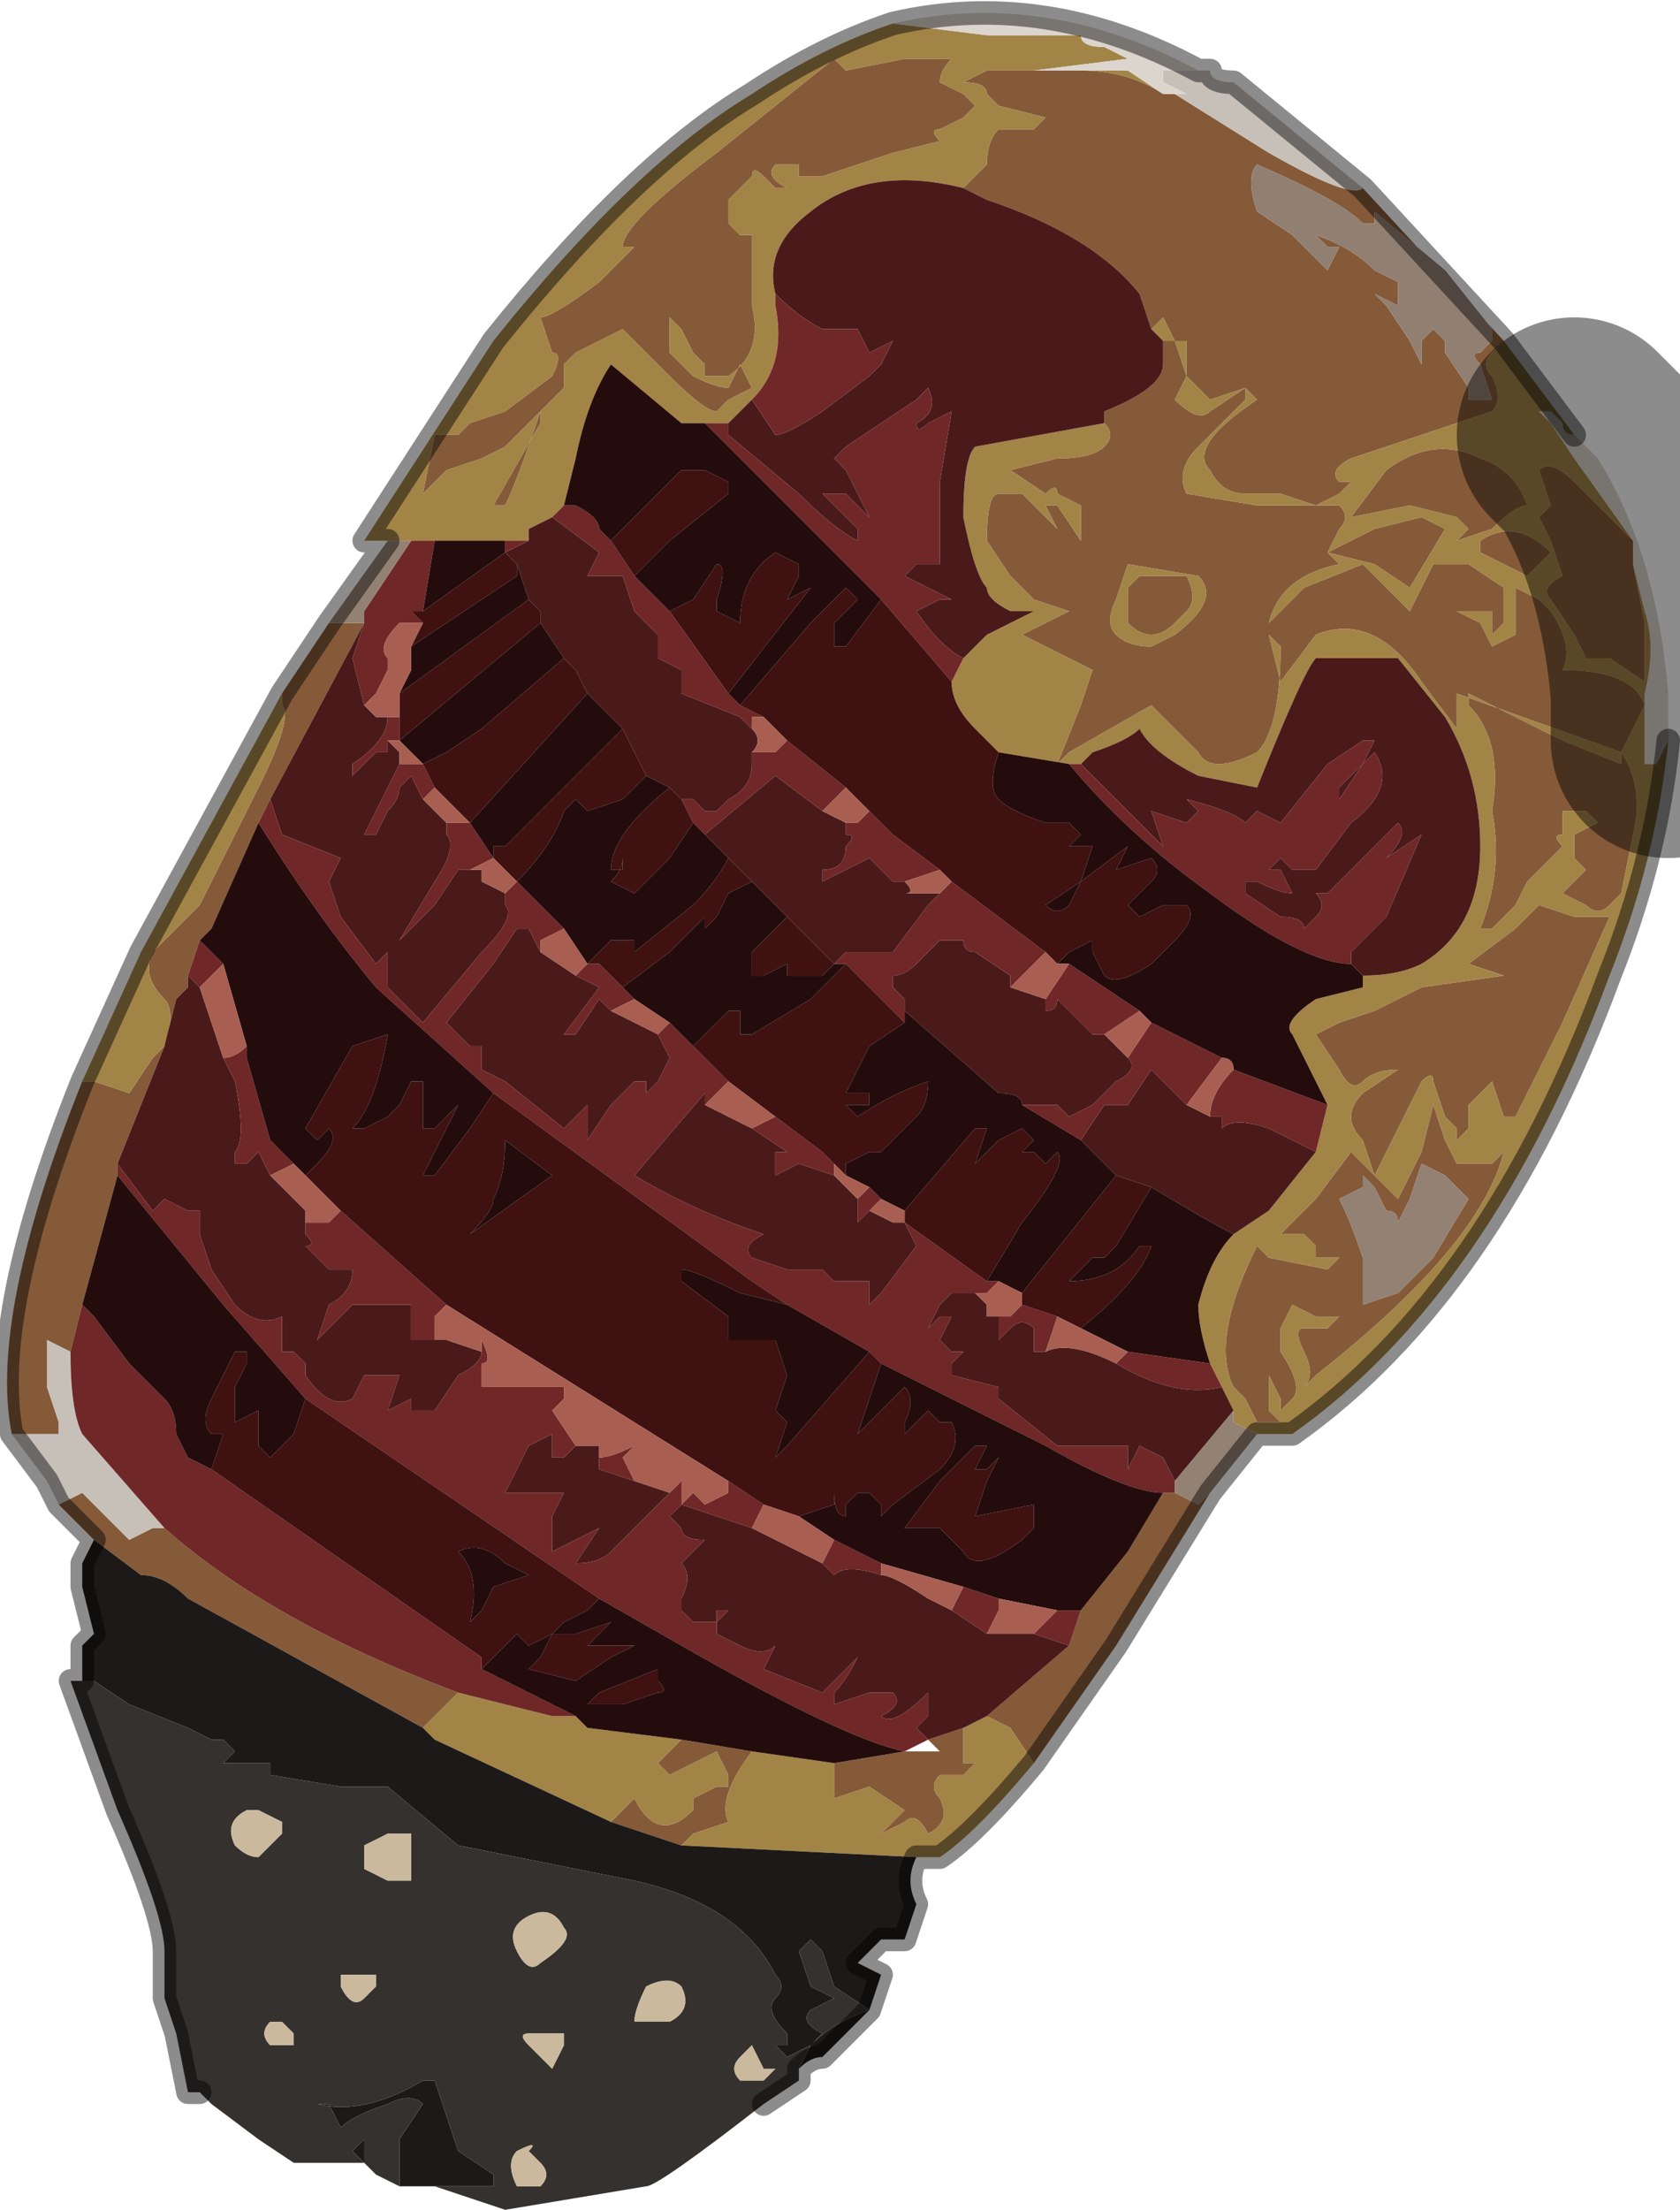 <?xml version="1.0" encoding="UTF-8" standalone="no"?>
<svg xmlns:xlink="http://www.w3.org/1999/xlink" height="9.4px" width="7.15px" xmlns="http://www.w3.org/2000/svg">
  <g transform="matrix(1.0, 0.0, 0.0, 1.0, 3.75, 4.5)">
    <path d="M2.1 -3.25 L2.15 -3.2 2.25 -3.05 2.3 -2.95 2.3 -3.05 2.35 -3.1 2.4 -3.05 2.4 -3.0 2.5 -2.85 2.5 -2.8 2.6 -2.8 2.55 -2.95 Q2.5 -3.0 2.55 -3.0 L2.6 -3.05 2.6 -3.1 2.4 -3.35 2.1 -3.6 2.1 -3.55 2.05 -3.55 Q1.95 -3.65 1.6 -3.8 1.55 -3.75 1.6 -3.6 L1.75 -3.5 Q1.85 -3.4 1.9 -3.35 L1.95 -3.45 1.9 -3.45 1.85 -3.5 Q2.0 -3.45 2.1 -3.35 L2.2 -3.3 2.2 -3.2 2.1 -3.25 M1.2 -4.1 L1.25 -4.1 1.65 -3.85 Q2.0 -3.65 2.05 -3.7 L2.05 -3.7 2.65 -3.05 2.6 -3.0 Q2.55 -2.95 2.6 -2.9 2.65 -2.8 2.6 -2.75 L2.3 -2.65 2.0 -2.55 Q1.9 -2.5 1.95 -2.45 L2.0 -2.45 1.95 -2.4 1.85 -2.35 1.7 -2.4 1.55 -2.4 Q1.45 -2.4 1.4 -2.5 1.3 -2.6 1.6 -2.8 L1.55 -2.85 1.4 -2.8 1.3 -2.9 1.3 -3.05 1.25 -3.05 1.2 -3.15 1.15 -3.1 1.1 -3.25 Q0.9 -3.5 0.45 -3.65 L0.35 -3.7 0.45 -3.8 Q0.45 -3.9 0.5 -3.95 L0.65 -3.95 0.7 -4.0 0.5 -4.05 0.45 -4.1 Q0.45 -4.15 0.35 -4.15 L0.35 -4.15 0.45 -4.2 0.45 -4.2 0.85 -4.2 Q1.05 -4.2 1.2 -4.1 L1.2 -4.1 M3.2 -2.1 L3.25 -1.85 3.25 -1.6 3.1 -1.7 3.0 -1.7 2.95 -1.8 2.85 -1.95 Q2.8 -2.0 2.9 -2.05 L2.85 -2.2 2.8 -2.3 2.85 -2.35 2.8 -2.5 2.8 -2.5 Q2.85 -2.55 2.95 -2.45 L3.15 -2.25 3.2 -2.2 3.2 -2.1 M2.55 -2.55 Q2.7 -2.5 2.75 -2.35 2.7 -2.35 2.6 -2.25 2.45 -2.2 2.45 -2.2 L2.5 -2.25 2.45 -2.3 2.25 -2.35 2.0 -2.3 2.0 -2.3 2.15 -2.5 Q2.35 -2.65 2.55 -2.55 M1.4 1.85 L1.0 2.5 0.65 3.0 0.55 2.85 0.45 2.8 0.8 2.5 0.85 2.35 1.05 2.1 1.2 1.85 1.25 1.85 1.35 1.9 1.4 1.85 M-3.35 2.05 L-3.4 2.0 -3.5 1.9 -3.4 1.85 -3.25 2.0 -3.2 2.05 -3.1 2.0 -3.05 2.0 Q-2.6 2.4 -1.8 2.7 L-1.95 2.85 -2.95 2.3 -2.95 2.3 Q-3.05 2.2 -3.15 2.2 L-3.35 2.05 M-3.7 1.6 Q-3.8 1.1 -3.4 0.1 L-3.35 0.1 -3.2 0.15 -3.1 0.0 -3.05 -0.05 Q-3.0 -0.2 -3.05 -0.25 -3.15 -0.35 -3.1 -0.45 L-2.9 -0.65 -2.7 -1.05 -2.65 -1.15 Q-2.5 -1.45 -2.55 -1.5 L-2.55 -1.55 -2.35 -1.85 -2.25 -1.85 -2.2 -1.85 -2.2 -1.85 -2.6 -1.1 -2.65 -1.0 -2.85 -0.55 -2.9 -0.5 -2.95 -0.35 -2.95 -0.3 -3.0 -0.25 -3.05 -0.05 -3.25 0.45 -3.25 0.5 -3.4 1.05 -3.45 1.25 -3.55 1.2 -3.55 1.4 -3.5 1.55 -3.5 1.6 -3.6 1.6 -3.7 1.6 M0.4 -4.05 L0.35 -4.0 0.25 -3.95 0.25 -3.95 Q0.2 -3.95 0.25 -3.9 L0.25 -3.9 0.05 -3.85 -0.25 -3.75 -0.35 -3.75 -0.35 -3.8 -0.45 -3.8 Q-0.5 -3.75 -0.4 -3.7 L-0.45 -3.7 -0.5 -3.75 Q-0.55 -3.8 -0.55 -3.75 L-0.65 -3.65 -0.65 -3.55 -0.6 -3.5 -0.55 -3.5 -0.55 -3.2 Q-0.5 -3.0 -0.65 -2.9 L-0.75 -2.9 -0.75 -2.95 -0.8 -3.0 -0.85 -3.1 -0.9 -3.15 -0.9 -3.0 -0.8 -2.9 Q-0.7 -2.85 -0.65 -2.85 L-0.6 -2.95 -0.55 -2.85 -0.65 -2.8 -0.7 -2.75 Q-0.75 -2.75 -0.9 -2.9 L-1.1 -3.1 -1.3 -3.0 -1.35 -2.95 -1.35 -2.85 -1.45 -2.75 Q-1.55 -2.45 -1.6 -2.35 L-1.65 -2.35 -1.45 -2.7 -1.45 -2.75 Q-1.55 -2.65 -1.6 -2.6 L-1.7 -2.55 -1.85 -2.5 -1.95 -2.4 -1.95 -2.4 -1.9 -2.65 -1.9 -2.65 -1.85 -2.65 -1.8 -2.65 -1.75 -2.7 -1.6 -2.75 -1.4 -2.9 Q-1.35 -3.0 -1.4 -3.0 L-1.45 -3.15 Q-1.4 -3.15 -1.2 -3.3 L-1.1 -3.4 -1.05 -3.45 -1.0 -3.4 -1.05 -3.45 -1.05 -3.45 -1.1 -3.45 Q-1.1 -3.55 -0.7 -3.85 L-0.2 -4.25 -0.2 -4.25 -0.15 -4.2 0.1 -4.25 0.3 -4.25 Q0.25 -4.2 0.25 -4.15 L0.35 -4.1 0.4 -4.05 M0.95 -2.7 L0.95 -2.75 Q1.2 -2.85 1.2 -2.95 L1.2 -3.05 1.25 -3.05 1.25 -3.05 1.3 -2.9 1.25 -2.8 Q1.35 -2.7 1.4 -2.75 L1.55 -2.85 1.55 -2.8 1.35 -2.6 Q1.25 -2.5 1.3 -2.4 L1.6 -2.35 1.95 -2.35 Q2.0 -2.3 1.95 -2.25 L1.9 -2.15 1.95 -2.1 Q1.7 -2.05 1.65 -1.85 L1.8 -2.0 2.05 -2.1 2.25 -1.9 2.3 -2.0 2.35 -2.1 2.5 -2.1 2.65 -2.0 2.65 -1.85 2.6 -1.8 2.6 -1.9 2.45 -1.9 2.45 -1.9 2.55 -1.85 2.6 -1.75 2.6 -1.75 2.7 -1.8 2.7 -2.0 2.8 -1.95 2.85 -1.9 Q2.95 -1.75 2.9 -1.65 3.2 -1.65 3.25 -1.5 L3.15 -1.3 2.45 -1.55 2.45 -1.4 2.3 -1.6 Q2.1 -1.9 1.85 -1.8 L1.7 -1.6 1.7 -1.6 1.65 -1.8 1.7 -1.75 Q1.7 -1.4 1.6 -1.3 1.4 -1.2 1.35 -1.3 L1.15 -1.5 0.8 -1.3 0.75 -1.25 0.85 -1.5 0.9 -1.65 0.6 -1.8 0.6 -1.8 0.8 -1.9 Q0.8 -1.9 0.65 -1.95 L0.55 -2.05 0.45 -2.2 Q0.45 -2.4 0.5 -2.4 L0.6 -2.4 0.75 -2.25 0.7 -2.35 0.75 -2.35 0.85 -2.2 0.85 -2.25 0.85 -2.35 0.75 -2.4 Q0.75 -2.45 0.7 -2.4 L0.55 -2.5 0.55 -2.5 0.75 -2.55 Q0.9 -2.55 0.95 -2.6 1.0 -2.65 0.95 -2.7 L0.95 -2.7 M1.05 -1.85 Q1.05 -1.95 1.05 -2.0 L1.1 -2.05 1.3 -2.05 Q1.35 -1.95 1.3 -1.9 L1.25 -1.85 Q1.15 -1.75 1.05 -1.85 M1.05 -2.1 L1.0 -1.95 Q0.95 -1.85 1.0 -1.8 1.05 -1.75 1.15 -1.75 L1.25 -1.8 Q1.45 -1.95 1.35 -2.05 L1.05 -2.1 M1.95 -0.15 L2.1 -0.2 2.3 -0.3 2.65 -0.35 2.5 -0.4 2.7 -0.55 2.8 -0.65 2.95 -0.6 3.1 -0.6 2.9 -0.15 2.7 0.25 2.65 0.25 2.6 0.1 2.55 0.15 2.5 0.2 2.5 0.3 2.45 0.35 2.45 0.3 2.4 0.25 2.35 0.1 Q2.35 0.05 2.3 0.1 L2.2 0.3 2.1 0.5 2.05 0.35 Q1.95 0.25 2.05 0.15 L2.2 0.05 Q2.1 0.05 2.05 0.1 2.0 0.15 1.95 0.05 L1.85 -0.1 1.95 -0.15 M3.15 -1.3 Q3.25 -1.15 3.2 -0.95 L3.15 -0.7 3.1 -0.65 Q3.05 -0.6 3.0 -0.65 L2.9 -0.7 3.0 -0.8 3.0 -0.8 2.95 -0.85 2.95 -0.95 3.05 -1.0 3.0 -1.05 2.9 -1.05 2.9 -0.95 Q2.85 -0.95 2.9 -0.9 L2.85 -0.85 2.85 -0.85 2.75 -0.75 2.7 -0.65 2.6 -0.55 2.55 -0.55 Q2.65 -0.8 2.6 -1.05 2.65 -1.35 2.5 -1.5 L2.5 -1.55 2.9 -1.35 Q3.15 -1.25 3.15 -1.25 L3.15 -1.3 M2.55 -2.2 Q2.7 -2.3 2.85 -2.15 L2.75 -2.05 2.55 -2.15 2.55 -2.2 M2.4 -2.25 L2.25 -2.0 2.1 -2.1 1.9 -2.15 2.1 -2.25 2.3 -2.3 2.4 -2.25 M2.6 0.45 L2.65 0.4 Q2.55 0.8 1.85 1.35 L1.8 1.4 Q1.85 1.35 1.8 1.25 1.75 1.15 1.8 1.15 L1.85 1.15 1.9 1.15 1.95 1.1 1.85 1.1 1.75 1.05 1.7 1.15 1.7 1.25 Q1.8 1.4 1.75 1.45 L1.7 1.5 1.7 1.45 1.65 1.35 Q1.65 1.4 1.65 1.5 L1.7 1.55 1.6 1.55 1.55 1.45 1.5 1.4 Q1.4 1.2 1.6 0.8 L1.65 0.75 1.6 0.8 1.65 0.85 1.9 0.9 1.95 0.85 1.9 0.85 1.85 0.85 1.85 0.8 1.8 0.75 1.7 0.75 1.85 0.6 2.0 0.4 2.2 0.6 2.3 0.4 2.35 0.2 2.4 0.35 2.45 0.45 2.6 0.45 M2.05 0.5 L2.05 0.55 1.95 0.6 Q2.0 0.7 2.05 0.85 L2.05 1.05 2.2 1.0 2.35 0.85 2.5 0.6 2.4 0.5 2.3 0.45 2.25 0.6 2.2 0.7 Q2.2 0.65 2.15 0.65 L2.1 0.55 2.05 0.5 M0.2 2.9 L0.35 2.85 0.35 2.9 0.35 3.0 0.4 3.0 0.35 3.05 0.3 3.05 0.25 3.05 Q0.2 3.1 0.25 3.15 0.3 3.25 0.2 3.3 0.15 3.2 0.1 3.25 L0.0 3.3 0.1 3.2 -0.05 3.1 -0.2 3.15 Q-0.2 3.1 -0.2 3.0 L-0.2 3.0 0.1 2.95 0.25 2.95 0.2 2.9 M-0.85 2.9 L-0.55 2.95 Q-0.7 3.15 -0.65 3.25 L-0.8 3.3 -0.85 3.35 -0.85 3.35 -1.15 3.25 -1.05 3.15 Q-0.95 3.35 -0.8 3.2 L-0.8 3.2 Q-0.8 3.15 -0.8 3.15 L-0.7 3.1 -0.65 3.1 -0.65 3.05 -0.7 2.95 -0.8 3.0 -0.9 3.05 -0.95 3.0 -0.85 2.9" fill="#855a39" fill-rule="evenodd" stroke="none"/>
    <path d="M2.1 -3.25 L2.2 -3.2 2.2 -3.3 2.1 -3.35 Q2.0 -3.45 1.85 -3.5 L1.9 -3.45 1.95 -3.45 1.9 -3.35 Q1.85 -3.4 1.75 -3.5 L1.6 -3.6 Q1.55 -3.75 1.6 -3.8 1.95 -3.65 2.05 -3.55 L2.1 -3.55 2.1 -3.6 2.4 -3.35 2.6 -3.1 2.6 -3.05 2.55 -3.0 Q2.5 -3.0 2.55 -2.95 L2.6 -2.8 2.5 -2.8 2.5 -2.85 2.4 -3.0 2.4 -3.05 2.35 -3.1 2.3 -3.05 2.3 -2.95 2.25 -3.05 2.15 -3.2 2.1 -3.25" fill="#918072" fill-rule="evenodd" stroke="none"/>
    <path d="M2.05 -3.7 L2.05 -3.7 Q2.0 -3.65 1.65 -3.85 L1.25 -4.1 1.2 -4.1 1.35 -4.1 1.3 -4.1 1.2 -4.15 Q1.2 -4.2 1.2 -4.2 L1.35 -4.2 1.4 -4.2 Q1.4 -4.15 1.5 -4.15 L2.05 -3.7 M-3.5 1.9 L-3.5 1.9 -3.55 1.8 -3.7 1.6 -3.6 1.6 -3.5 1.6 -3.5 1.55 -3.55 1.4 -3.55 1.2 -3.45 1.25 Q-3.45 1.5 -3.4 1.6 L-3.05 2.0 -3.1 2.0 -3.2 2.05 -3.25 2.0 -3.4 1.85 -3.5 1.9" fill="#c6c0b9" fill-rule="evenodd" stroke="none"/>
    <path d="M1.2 -4.1 Q1.05 -4.2 0.85 -4.2 L0.45 -4.2 0.45 -4.2 0.35 -4.15 0.35 -4.15 Q0.45 -4.15 0.45 -4.1 L0.5 -4.05 0.7 -4.0 0.65 -3.95 0.5 -3.95 Q0.45 -3.9 0.45 -3.8 L0.35 -3.7 Q-0.05 -3.8 -0.3 -3.6 -0.5 -3.45 -0.45 -3.25 L-0.45 -3.2 Q-0.4 -2.95 -0.55 -2.8 L-0.6 -2.75 -0.65 -2.7 -0.75 -2.7 -0.85 -2.7 -1.15 -2.95 Q-1.25 -2.8 -1.3 -2.55 L-1.35 -2.35 -1.4 -2.3 -1.5 -2.25 -1.5 -2.2 -1.6 -2.2 -1.9 -2.2 -1.9 -2.2 -2.0 -2.2 -2.1 -2.2 -2.2 -2.2 -1.65 -3.05 Q-1.05 -3.8 -0.55 -4.1 -0.25 -4.3 0.05 -4.4 L0.45 -4.35 0.85 -4.35 0.85 -4.35 Q0.85 -4.3 0.95 -4.3 L1.05 -4.25 1.05 -4.25 0.65 -4.2 1.05 -4.2 1.2 -4.1 M1.15 -3.1 L1.2 -3.15 1.25 -3.05 1.3 -3.05 1.3 -2.9 1.4 -2.8 1.55 -2.85 1.6 -2.8 Q1.3 -2.6 1.4 -2.5 1.45 -2.4 1.55 -2.4 L1.7 -2.4 1.85 -2.35 1.95 -2.4 2.0 -2.45 1.95 -2.45 Q1.9 -2.5 2.0 -2.55 L2.3 -2.65 2.6 -2.75 Q2.65 -2.8 2.6 -2.9 2.55 -2.95 2.6 -3.0 L2.65 -3.05 2.95 -2.65 Q2.9 -2.65 2.9 -2.7 L2.85 -2.75 2.8 -2.75 2.85 -2.7 2.95 -2.55 3.2 -2.2 3.15 -2.25 2.95 -2.45 Q2.85 -2.55 2.8 -2.5 L2.8 -2.5 2.85 -2.35 2.8 -2.3 2.85 -2.2 2.9 -2.05 Q2.8 -2.0 2.85 -1.95 L2.95 -1.8 3.0 -1.7 3.1 -1.7 3.25 -1.6 3.25 -1.85 3.2 -2.1 3.25 -1.9 Q3.3 -1.75 3.25 -1.55 L3.25 -1.25 3.3 -1.25 3.35 -1.35 Q3.3 -0.85 3.1 -0.35 2.6 1.0 1.75 1.6 L1.6 1.6 1.5 1.55 1.5 1.5 1.45 1.4 1.4 1.3 Q1.35 1.15 1.35 1.05 1.4 0.85 1.5 0.75 L1.65 0.65 1.85 0.4 1.9 0.2 1.85 0.1 1.75 -0.1 Q1.7 -0.15 1.85 -0.25 L2.05 -0.3 2.05 -0.35 Q2.2 -0.35 2.3 -0.4 2.55 -0.55 2.55 -0.9 2.55 -1.2 2.4 -1.45 L2.2 -1.7 1.85 -1.7 Q1.8 -1.65 1.6 -1.15 L1.35 -1.2 Q1.15 -1.3 1.1 -1.4 1.05 -1.35 0.9 -1.3 L0.85 -1.25 0.8 -1.25 0.5 -1.3 0.4 -1.4 Q0.3 -1.5 0.3 -1.6 L0.35 -1.7 0.45 -1.8 0.65 -1.9 0.55 -1.9 Q0.45 -1.95 0.45 -2.0 0.4 -2.05 0.35 -2.3 0.35 -2.55 0.4 -2.6 L0.95 -2.7 0.95 -2.7 Q1.0 -2.65 0.95 -2.6 0.9 -2.55 0.75 -2.55 L0.55 -2.5 0.55 -2.5 0.7 -2.4 Q0.75 -2.45 0.75 -2.4 L0.85 -2.35 0.85 -2.25 0.85 -2.2 0.75 -2.35 0.7 -2.35 0.75 -2.25 0.6 -2.4 0.5 -2.4 Q0.45 -2.4 0.45 -2.2 L0.55 -2.05 0.65 -1.95 Q0.8 -1.9 0.8 -1.9 L0.6 -1.8 0.6 -1.8 0.9 -1.65 0.85 -1.5 0.75 -1.25 0.8 -1.3 1.15 -1.5 1.35 -1.3 Q1.4 -1.2 1.6 -1.3 1.7 -1.4 1.7 -1.75 L1.65 -1.8 1.7 -1.6 1.7 -1.6 1.85 -1.8 Q2.1 -1.9 2.3 -1.6 L2.45 -1.4 2.45 -1.55 3.15 -1.3 3.25 -1.5 Q3.2 -1.65 2.9 -1.65 2.95 -1.75 2.85 -1.9 L2.8 -1.95 2.7 -2.0 2.7 -1.8 2.6 -1.75 2.6 -1.75 2.55 -1.85 2.45 -1.9 2.45 -1.9 2.6 -1.9 2.6 -1.8 2.65 -1.85 2.65 -2.0 2.5 -2.1 2.35 -2.1 2.3 -2.0 2.25 -1.9 2.05 -2.1 1.8 -2.0 1.65 -1.85 Q1.7 -2.05 1.95 -2.1 L1.9 -2.15 1.95 -2.25 Q2.0 -2.3 1.95 -2.35 L1.6 -2.35 1.3 -2.4 Q1.25 -2.5 1.35 -2.6 L1.55 -2.8 1.55 -2.85 1.4 -2.75 Q1.35 -2.7 1.25 -2.8 L1.3 -2.9 1.25 -3.05 1.25 -3.05 1.2 -3.05 1.15 -3.1 M2.55 -2.55 Q2.35 -2.65 2.15 -2.5 L2.0 -2.3 2.0 -2.3 2.25 -2.35 2.45 -2.3 2.5 -2.25 2.45 -2.2 Q2.45 -2.2 2.6 -2.25 2.7 -2.35 2.75 -2.35 2.7 -2.5 2.55 -2.55 M0.65 3.0 Q0.4 3.3 0.25 3.4 L0.15 3.4 -0.85 3.35 -0.85 3.35 -0.8 3.3 -0.65 3.25 Q-0.7 3.15 -0.55 2.95 L-0.2 3.0 -0.2 3.0 Q-0.2 3.1 -0.2 3.15 L-0.05 3.1 0.1 3.2 0.0 3.3 0.1 3.25 Q0.15 3.2 0.2 3.3 0.3 3.25 0.25 3.15 0.2 3.1 0.25 3.05 L0.3 3.05 0.35 3.05 0.4 3.0 0.35 3.0 0.35 2.9 0.35 2.85 0.45 2.8 0.55 2.85 0.65 3.0 M-3.4 0.1 L-3.15 -0.45 -2.55 -1.55 -2.55 -1.5 Q-2.5 -1.45 -2.65 -1.15 L-2.7 -1.05 -2.9 -0.65 -3.1 -0.45 Q-3.15 -0.35 -3.05 -0.25 -3.0 -0.2 -3.05 -0.05 L-3.05 -0.05 -3.1 0.0 -3.2 0.15 -3.35 0.1 -3.4 0.1 M0.4 -4.05 L0.35 -4.1 0.25 -4.15 Q0.25 -4.2 0.3 -4.25 L0.1 -4.25 -0.15 -4.2 -0.2 -4.25 -0.2 -4.25 -0.7 -3.85 Q-1.1 -3.55 -1.1 -3.45 L-1.05 -3.45 -1.05 -3.45 -1.0 -3.4 -1.05 -3.45 -1.1 -3.4 -1.2 -3.3 Q-1.4 -3.15 -1.45 -3.15 L-1.4 -3.0 Q-1.35 -3.0 -1.4 -2.9 L-1.6 -2.75 -1.75 -2.7 -1.8 -2.65 -1.85 -2.65 -1.9 -2.65 -1.9 -2.65 -1.95 -2.4 -1.95 -2.4 -1.85 -2.5 -1.7 -2.55 -1.6 -2.6 Q-1.55 -2.65 -1.45 -2.75 L-1.45 -2.7 -1.65 -2.35 -1.6 -2.35 Q-1.55 -2.45 -1.45 -2.75 L-1.35 -2.85 -1.35 -2.95 -1.3 -3.0 -1.1 -3.1 -0.9 -2.9 Q-0.75 -2.75 -0.7 -2.75 L-0.65 -2.8 -0.55 -2.85 -0.6 -2.95 -0.65 -2.85 Q-0.7 -2.85 -0.8 -2.9 L-0.9 -3.0 -0.9 -3.15 -0.85 -3.1 -0.8 -3.0 -0.75 -2.95 -0.75 -2.9 -0.65 -2.9 Q-0.5 -3.0 -0.55 -3.2 L-0.55 -3.5 -0.6 -3.5 -0.65 -3.55 -0.65 -3.65 -0.55 -3.75 Q-0.55 -3.8 -0.5 -3.75 L-0.45 -3.7 -0.4 -3.7 Q-0.5 -3.75 -0.45 -3.8 L-0.35 -3.8 -0.35 -3.75 -0.25 -3.75 0.05 -3.85 0.25 -3.9 0.25 -3.9 Q0.2 -3.95 0.25 -3.95 L0.25 -3.95 0.35 -4.0 0.4 -4.05 M1.05 -1.85 Q1.15 -1.75 1.25 -1.85 L1.3 -1.9 Q1.35 -1.95 1.3 -2.05 L1.1 -2.05 1.05 -2.0 Q1.05 -1.95 1.05 -1.85 M1.05 -2.1 L1.35 -2.05 Q1.45 -1.95 1.25 -1.8 L1.15 -1.75 Q1.05 -1.75 1.0 -1.8 0.95 -1.85 1.0 -1.95 L1.05 -2.1 M1.95 -0.15 L1.85 -0.1 1.95 0.05 Q2.0 0.15 2.05 0.1 2.1 0.05 2.2 0.05 L2.05 0.15 Q1.95 0.25 2.05 0.35 L2.1 0.5 2.2 0.3 2.3 0.1 Q2.35 0.05 2.35 0.1 L2.4 0.25 2.45 0.3 2.45 0.35 2.5 0.3 2.5 0.2 2.55 0.15 2.6 0.1 2.65 0.25 2.7 0.25 2.9 -0.15 3.1 -0.6 2.95 -0.6 2.8 -0.65 2.7 -0.55 2.5 -0.4 2.65 -0.35 2.3 -0.3 2.1 -0.2 1.95 -0.15 M2.4 -2.25 L2.3 -2.3 2.1 -2.25 1.9 -2.15 2.1 -2.1 2.25 -2.0 2.4 -2.25 M2.55 -2.2 L2.55 -2.15 2.75 -2.05 2.85 -2.15 Q2.7 -2.3 2.55 -2.2 M3.15 -1.3 L3.15 -1.25 Q3.15 -1.25 2.9 -1.35 L2.5 -1.55 2.5 -1.5 Q2.65 -1.35 2.6 -1.05 2.65 -0.8 2.55 -0.55 L2.6 -0.55 2.7 -0.65 2.75 -0.75 2.85 -0.85 2.85 -0.85 2.9 -0.9 Q2.85 -0.95 2.9 -0.95 L2.9 -1.05 3.0 -1.05 3.05 -1.0 2.95 -0.95 2.95 -0.85 3.0 -0.8 3.0 -0.8 2.9 -0.7 3.0 -0.65 Q3.05 -0.6 3.1 -0.65 L3.15 -0.7 3.2 -0.95 Q3.25 -1.15 3.15 -1.3 M2.6 0.45 L2.45 0.45 2.4 0.35 2.35 0.2 2.3 0.4 2.2 0.6 2.0 0.4 1.85 0.6 1.7 0.75 1.8 0.75 1.85 0.8 1.85 0.85 1.9 0.85 1.95 0.85 1.9 0.9 1.65 0.85 1.6 0.8 1.65 0.75 1.6 0.8 Q1.4 1.2 1.5 1.4 L1.55 1.45 1.6 1.55 1.7 1.55 1.65 1.5 Q1.65 1.4 1.65 1.35 L1.7 1.45 1.7 1.5 1.75 1.45 Q1.8 1.4 1.7 1.25 L1.7 1.15 1.75 1.05 1.85 1.1 1.95 1.1 1.9 1.15 1.85 1.15 1.8 1.15 Q1.75 1.15 1.8 1.25 1.85 1.35 1.8 1.4 L1.85 1.35 Q2.55 0.8 2.65 0.4 L2.6 0.45 M-1.95 2.85 L-1.8 2.7 -1.4 2.8 -1.3 2.8 -1.25 2.85 -0.85 2.9 -0.95 3.0 -0.9 3.05 -0.8 3.0 -0.7 2.95 -0.65 3.05 -0.65 3.1 -0.7 3.1 -0.8 3.15 Q-0.8 3.15 -0.8 3.2 L-0.8 3.2 Q-0.95 3.35 -1.05 3.15 L-1.15 3.25 -1.9 2.9 -1.95 2.85" fill="#a38447" fill-rule="evenodd" stroke="none"/>
    <path d="M1.2 -4.1 L1.2 -4.1 1.05 -4.2 0.65 -4.2 1.05 -4.25 1.05 -4.25 0.95 -4.3 Q0.85 -4.3 0.85 -4.35 L0.85 -4.35 0.45 -4.35 0.05 -4.4 Q0.7 -4.55 1.35 -4.2 L1.2 -4.2 Q1.2 -4.2 1.2 -4.15 L1.3 -4.1 1.35 -4.1 1.2 -4.1 M3.2 -2.2 L2.95 -2.55 2.85 -2.7 2.8 -2.75 2.85 -2.75 2.9 -2.7 Q2.9 -2.65 2.95 -2.65 L3.05 -2.55 Q3.3 -2.15 3.35 -1.55 L3.35 -1.35 3.3 -1.25 3.25 -1.25 3.25 -1.55 Q3.3 -1.75 3.25 -1.9 L3.2 -2.1 3.2 -2.2" fill="#dbd5cd" fill-rule="evenodd" stroke="none"/>
    <path d="M0.35 -3.7 L0.45 -3.65 Q0.9 -3.5 1.1 -3.25 L1.15 -3.1 1.2 -3.05 1.2 -2.95 Q1.2 -2.85 0.95 -2.75 L0.95 -2.7 0.4 -2.6 Q0.35 -2.55 0.35 -2.3 0.4 -2.05 0.45 -2.0 0.45 -1.95 0.55 -1.9 L0.65 -1.9 0.45 -1.8 0.35 -1.7 Q0.25 -1.75 0.15 -1.9 L0.15 -1.9 0.25 -1.95 0.3 -1.95 0.3 -1.95 0.1 -2.05 0.15 -2.1 0.15 -2.1 0.25 -2.1 0.25 -2.45 0.3 -2.75 0.2 -2.7 Q0.15 -2.65 0.15 -2.7 0.25 -2.75 0.2 -2.85 L0.15 -2.8 0.0 -2.7 -0.15 -2.6 -0.2 -2.55 -0.15 -2.5 -0.1 -2.4 -0.05 -2.3 -0.15 -2.4 -0.25 -2.4 -0.2 -2.35 -0.1 -2.25 -0.1 -2.2 Q-0.2 -2.25 -0.35 -2.4 L-0.65 -2.65 -0.65 -2.7 -0.6 -2.75 -0.55 -2.8 -0.45 -2.65 Q-0.4 -2.65 -0.25 -2.75 L-0.05 -2.9 0.0 -2.95 0.05 -3.05 -0.05 -3.0 -0.1 -3.1 -0.25 -3.1 Q-0.35 -3.15 -0.45 -3.25 -0.5 -3.45 -0.3 -3.6 -0.05 -3.8 0.35 -3.7 M2.0 -0.4 L2.0 -0.45 2.15 -0.6 2.3 -0.95 2.3 -0.95 2.15 -0.85 2.15 -0.85 Q2.25 -0.95 2.2 -1.0 L1.95 -0.75 1.9 -0.7 1.85 -0.7 Q1.9 -0.65 1.85 -0.6 L1.8 -0.55 Q1.8 -0.6 1.7 -0.6 L1.55 -0.7 1.55 -0.75 1.6 -0.75 Q1.7 -0.7 1.75 -0.7 L1.7 -0.8 1.65 -0.8 1.7 -0.85 1.75 -0.8 1.85 -0.8 2.0 -1.0 Q2.2 -1.15 2.1 -1.3 L2.05 -1.25 1.95 -1.1 1.95 -1.15 2.05 -1.25 2.1 -1.35 2.05 -1.35 1.9 -1.25 1.7 -1.0 1.6 -1.05 1.55 -1.0 Q1.5 -1.05 1.3 -1.1 L1.35 -1.05 1.3 -1.0 1.15 -1.05 1.2 -0.9 1.2 -0.9 0.9 -1.2 0.85 -1.25 0.9 -1.3 Q1.05 -1.35 1.1 -1.4 1.15 -1.3 1.35 -1.2 L1.6 -1.15 Q1.8 -1.65 1.85 -1.7 L2.2 -1.7 2.4 -1.45 Q2.55 -1.2 2.55 -0.9 2.55 -0.55 2.3 -0.4 2.2 -0.35 2.05 -0.35 L2.05 -0.3 2.05 -0.35 2.0 -0.4 M1.85 0.4 L1.65 0.65 1.5 0.75 Q1.4 0.7 1.15 0.55 L1.0 0.5 0.85 0.35 0.95 0.2 1.05 0.2 1.15 0.05 1.3 0.2 1.4 0.25 1.45 0.25 1.45 0.3 Q1.5 0.25 1.65 0.3 L1.85 0.4 M1.45 1.4 L1.5 1.5 1.25 1.8 1.2 1.7 1.1 1.65 1.05 1.75 1.05 1.65 1.0 1.65 0.75 1.65 0.5 1.45 Q0.5 1.45 0.5 1.4 L0.3 1.35 0.3 1.3 0.35 1.25 0.3 1.25 0.25 1.2 0.3 1.1 0.25 1.1 0.2 1.15 0.25 1.05 0.3 1.0 Q0.35 1.0 0.4 1.0 L0.45 1.05 0.45 1.1 0.5 1.1 0.5 1.2 0.55 1.15 Q0.6 1.1 0.65 1.15 L0.65 1.25 0.7 1.25 Q0.8 1.2 1.0 1.3 1.25 1.45 1.45 1.4 M0.25 -0.7 L0.2 -0.65 0.05 -0.45 -0.05 -0.45 -0.05 -0.45 -0.1 -0.45 -0.15 -0.45 -0.2 -0.4 -0.4 -0.6 -0.55 -0.75 -0.65 -0.85 -0.75 -0.95 -0.45 -1.2 -0.25 -1.05 -0.15 -1.0 -0.15 -0.95 Q-0.1 -0.95 -0.15 -0.9 -0.15 -0.8 -0.25 -0.8 L-0.25 -0.75 -0.05 -0.85 0.05 -0.75 0.1 -0.75 Q0.15 -0.7 0.1 -0.7 L0.1 -0.7 0.2 -0.7 0.25 -0.7 M0.1 -0.2 L0.1 -0.25 0.05 -0.3 Q0.05 -0.35 0.05 -0.35 0.1 -0.35 0.15 -0.4 L0.25 -0.5 0.3 -0.5 0.35 -0.5 Q0.35 -0.45 0.4 -0.45 L0.55 -0.35 0.55 -0.3 0.7 -0.25 0.7 -0.2 Q0.75 -0.2 0.75 -0.25 L0.9 -0.1 0.95 -0.1 0.95 -0.1 1.05 0.0 1.05 0.0 Q1.1 0.05 1.0 0.1 L0.95 0.15 0.9 0.2 0.8 0.25 0.75 0.2 0.65 0.2 0.6 0.2 Q0.6 0.15 0.5 0.15 L0.1 -0.2 M-0.05 0.65 L0.05 0.7 0.1 0.7 0.15 0.8 0.0 1.0 -0.05 1.05 Q-0.05 0.95 -0.05 0.95 L-0.2 0.95 -0.2 0.95 -0.25 0.9 -0.4 0.9 -0.55 0.85 Q-0.6 0.8 -0.5 0.75 -0.8 0.65 -1.05 0.5 L-0.75 0.15 -0.75 0.2 -0.55 0.3 -0.4 0.4 -0.45 0.4 -0.45 0.5 -0.35 0.45 -0.2 0.5 -0.2 0.5 -0.1 0.6 -0.1 0.65 -0.1 0.7 -0.05 0.65 M-0.95 -0.1 L-0.9 0.0 -0.95 0.1 -1.0 0.15 -1.0 0.1 -1.05 0.1 -1.15 0.2 -1.25 0.35 -1.25 0.25 -1.25 0.2 -1.3 0.25 -1.35 0.3 -1.35 0.3 -1.6 0.1 -1.7 0.05 -1.7 -0.05 -1.75 -0.05 -1.85 -0.15 -1.65 -0.4 -1.55 -0.55 -1.5 -0.55 -1.45 -0.45 -1.45 -0.45 -1.3 -0.35 -1.2 -0.3 -1.35 -0.1 -1.3 -0.1 -1.2 -0.25 -1.15 -0.2 -0.95 -0.1 M-1.6 -0.7 L-1.6 -0.65 Q-1.55 -0.6 -1.7 -0.45 L-1.95 -0.15 -2.1 -0.3 -2.1 -0.45 -2.1 -0.45 -2.15 -0.4 -2.3 -0.6 -2.35 -0.75 -2.3 -0.85 -2.3 -0.85 -2.55 -0.95 -2.6 -1.1 -2.2 -1.85 -2.25 -1.7 -2.2 -1.5 -2.15 -1.45 -2.15 -1.45 -2.1 -1.45 -2.1 -1.45 Q-2.1 -1.35 -2.25 -1.25 L-2.25 -1.2 -2.15 -1.3 -2.15 -1.3 -2.1 -1.3 -2.1 -1.35 -2.05 -1.3 -2.05 -1.25 -2.1 -1.15 -2.2 -0.95 -2.15 -0.95 -2.1 -1.05 Q-2.05 -1.1 -2.05 -1.15 L-2.0 -1.2 -1.95 -1.1 -1.85 -1.0 -1.85 -0.95 Q-1.8 -0.9 -1.9 -0.75 L-2.05 -0.5 -2.05 -0.5 -1.9 -0.65 -1.8 -0.8 -1.75 -0.8 -1.7 -0.8 -1.7 -0.75 -1.6 -0.7 M0.3 2.35 L0.45 2.45 0.65 2.45 0.8 2.5 0.45 2.8 0.35 2.85 0.2 2.9 0.15 2.85 0.2 2.8 0.2 2.7 Q0.05 2.85 0.0 2.8 0.1 2.75 0.05 2.7 L-0.05 2.7 -0.2 2.75 -0.2 2.7 Q-0.15 2.65 -0.1 2.55 L-0.25 2.7 -0.5 2.6 Q-0.45 2.5 -0.45 2.5 -0.5 2.55 -0.6 2.5 L-0.7 2.45 -0.7 2.35 -0.65 2.35 -0.7 2.4 -0.8 2.4 -0.85 2.35 -0.85 2.3 Q-0.8 2.2 -0.85 2.15 L-0.75 2.05 Q-0.85 2.05 -0.85 2.0 L-0.9 1.95 -0.85 1.9 -0.55 2.0 -0.25 2.15 -0.25 2.15 -0.2 2.2 Q-0.15 2.15 0.0 2.2 0.05 2.2 0.2 2.3 L0.3 2.35 M-3.05 -0.05 L-3.05 -0.05 -3.0 -0.25 -2.95 -0.3 -2.95 -0.35 -2.9 -0.3 -2.8 0.0 -2.75 0.1 Q-2.7 0.35 -2.75 0.4 L-2.75 0.45 -2.7 0.45 -2.65 0.4 -2.6 0.5 -2.45 0.65 -2.45 0.7 -2.45 0.75 Q-2.4 0.8 -2.45 0.8 L-2.35 0.9 -2.25 0.9 Q-2.25 1.0 -2.35 1.05 L-2.4 1.2 -2.4 1.2 -2.25 1.05 -2.1 1.05 -2.0 1.05 -2.0 1.2 -1.9 1.2 -1.85 1.2 -1.7 1.25 -1.7 1.25 Q-1.7 1.3 -1.8 1.35 L-1.9 1.5 -2.0 1.5 -2.0 1.45 -2.1 1.5 -2.05 1.35 -2.2 1.35 -2.25 1.45 Q-2.35 1.5 -2.45 1.35 L-2.45 1.3 -2.5 1.25 -2.55 1.25 -2.55 1.1 Q-2.65 1.15 -2.75 1.05 L-2.85 0.9 -2.9 0.75 -2.9 0.65 -2.95 0.65 -3.05 0.6 -3.1 0.65 -3.25 0.45 -3.05 -0.05 M-1.4 -2.3 L-1.2 -2.15 -1.2 -2.15 -1.25 -2.05 -1.15 -2.05 -1.1 -2.05 -1.05 -1.9 -1.0 -1.85 -0.95 -1.8 Q-0.95 -1.75 -0.95 -1.7 L-0.95 -1.7 -0.85 -1.65 -0.85 -1.55 -0.6 -1.45 -0.6 -1.45 -0.55 -1.4 Q-0.5 -1.35 -0.55 -1.3 L-0.55 -1.25 Q-0.55 -1.15 -0.65 -1.1 L-0.7 -1.05 -0.75 -1.05 -0.8 -1.1 -0.8 -1.1 -0.85 -1.1 -0.9 -1.15 -1.0 -1.2 -1.1 -1.4 -1.25 -1.55 -1.3 -1.65 -1.35 -1.7 -1.45 -1.85 -1.45 -1.9 -1.5 -1.95 -1.55 -2.1 -1.55 -2.1 -1.6 -2.15 -1.5 -2.2 -1.5 -2.25 -1.4 -2.3 M-0.9 1.85 L-1.15 2.1 Q-1.2 2.15 -1.3 2.15 L-1.3 2.15 -1.2 2.0 -1.3 2.05 -1.4 2.1 -1.4 1.95 -1.35 1.85 -1.5 1.85 -1.6 1.85 -1.55 1.75 -1.5 1.65 -1.4 1.6 -1.4 1.7 -1.35 1.7 -1.3 1.65 -1.25 1.65 -1.2 1.65 -1.2 1.7 -1.2 1.75 -1.05 1.8 -1.05 1.8 -0.9 1.85 -0.9 1.85" fill="#4a1a1a" fill-rule="evenodd" stroke="none"/>
    <path d="M-0.65 -2.7 L-0.65 -2.65 -0.35 -2.4 Q-0.2 -2.25 -0.1 -2.2 L-0.1 -2.25 -0.2 -2.35 -0.25 -2.4 -0.15 -2.4 -0.05 -2.3 -0.1 -2.4 -0.15 -2.5 -0.2 -2.55 -0.15 -2.6 0.0 -2.7 0.15 -2.8 0.2 -2.85 Q0.25 -2.75 0.15 -2.7 0.15 -2.65 0.2 -2.7 L0.3 -2.75 0.25 -2.45 0.25 -2.1 0.15 -2.1 0.15 -2.1 0.1 -2.05 0.3 -1.95 0.3 -1.95 0.25 -1.95 0.15 -1.9 0.15 -1.9 Q0.25 -1.75 0.35 -1.7 L0.3 -1.6 0.0 -1.95 -0.75 -2.7 -0.65 -2.7 M0.8 -1.25 L0.85 -1.25 0.9 -1.2 1.2 -0.9 1.2 -0.9 1.15 -1.05 1.3 -1.0 1.35 -1.05 1.3 -1.1 Q1.5 -1.05 1.55 -1.0 L1.6 -1.05 1.7 -1.0 1.9 -1.25 2.05 -1.35 2.1 -1.35 2.05 -1.25 1.95 -1.15 1.95 -1.1 2.05 -1.25 2.1 -1.3 Q2.2 -1.15 2.0 -1.0 L1.85 -0.8 1.75 -0.8 1.7 -0.85 1.65 -0.8 1.7 -0.8 1.75 -0.7 Q1.7 -0.7 1.6 -0.75 L1.55 -0.75 1.55 -0.7 1.7 -0.6 Q1.8 -0.6 1.8 -0.55 L1.85 -0.6 Q1.9 -0.65 1.85 -0.7 L1.9 -0.7 1.95 -0.75 2.2 -1.0 Q2.25 -0.95 2.15 -0.85 L2.15 -0.85 2.3 -0.95 2.3 -0.95 2.15 -0.6 2.0 -0.45 2.0 -0.4 Q1.8 -0.4 1.4 -0.7 1.05 -0.95 0.8 -1.25 M1.9 0.2 L1.85 0.4 1.65 0.3 Q1.5 0.25 1.45 0.3 L1.45 0.25 1.4 0.25 Q1.4 0.15 1.5 0.05 L1.9 0.2 M1.4 1.3 L1.45 1.4 Q1.25 1.45 1.0 1.3 L1.05 1.25 1.4 1.3 M0.8 -0.4 Q0.95 -0.3 1.1 -0.2 L0.95 -0.1 0.9 -0.1 0.75 -0.25 Q0.75 -0.2 0.7 -0.2 L0.7 -0.25 0.8 -0.4 M1.15 -0.15 L1.45 0.0 1.3 0.2 1.15 0.05 1.05 0.2 0.95 0.2 0.85 0.35 0.6 0.2 0.65 0.2 0.75 0.2 0.8 0.25 0.9 0.2 0.95 0.15 1.0 0.1 Q1.1 0.05 1.05 0.0 L1.05 0.0 1.15 -0.15 M-0.2 -0.4 L-0.15 -0.45 -0.1 -0.45 -0.05 -0.45 -0.05 -0.45 0.05 -0.45 0.2 -0.65 0.25 -0.7 0.3 -0.75 0.7 -0.45 0.55 -0.3 0.55 -0.35 0.4 -0.45 Q0.35 -0.45 0.35 -0.5 L0.3 -0.5 0.25 -0.5 0.15 -0.4 Q0.1 -0.35 0.05 -0.35 0.05 -0.35 0.05 -0.3 L0.1 -0.25 0.1 -0.2 0.1 -0.15 -0.15 -0.4 -0.2 -0.4 -0.2 -0.4 M0.1 -0.75 L0.05 -0.75 -0.05 -0.85 -0.25 -0.75 -0.25 -0.8 Q-0.15 -0.8 -0.15 -0.9 -0.1 -0.95 -0.15 -0.95 L-0.15 -1.0 -0.1 -1.0 -0.05 -1.05 0.05 -0.95 0.25 -0.8 0.1 -0.75 M-0.25 -1.05 L-0.45 -1.2 -0.75 -0.95 -0.8 -1.0 -0.85 -1.1 -0.8 -1.1 -0.8 -1.1 -0.75 -1.05 -0.7 -1.05 -0.65 -1.1 Q-0.55 -1.15 -0.55 -1.25 L-0.55 -1.3 -0.45 -1.3 -0.4 -1.35 -0.15 -1.15 -0.25 -1.05 M-0.05 0.55 L0.0 0.6 -0.05 0.65 -0.1 0.7 -0.1 0.65 -0.1 0.6 -0.05 0.55 M0.45 0.95 L0.5 0.95 0.45 1.0 0.4 1.0 Q0.35 1.0 0.3 1.0 L0.25 1.05 0.2 1.15 0.25 1.1 0.3 1.1 0.25 1.2 0.3 1.25 0.35 1.25 0.3 1.3 0.3 1.35 0.5 1.4 Q0.5 1.45 0.5 1.45 L0.75 1.65 1.0 1.65 1.05 1.65 1.05 1.75 1.1 1.65 1.2 1.7 1.25 1.8 1.25 1.85 1.2 1.85 Q1.05 1.85 0.7 1.65 L0.0 1.3 -0.05 1.25 -0.4 1.05 -0.55 0.95 -1.65 0.15 -2.15 -0.3 Q-2.4 -0.6 -2.65 -1.0 L-2.6 -1.1 -2.55 -0.95 -2.3 -0.85 -2.3 -0.85 -2.35 -0.75 -2.3 -0.6 -2.15 -0.4 -2.1 -0.45 -2.1 -0.45 -2.1 -0.3 -1.95 -0.15 -1.7 -0.45 Q-1.55 -0.6 -1.6 -0.65 L-1.6 -0.7 -1.55 -0.75 -1.35 -0.55 -1.45 -0.5 -1.45 -0.45 -1.5 -0.55 -1.55 -0.55 -1.65 -0.4 -1.85 -0.15 -1.75 -0.05 -1.7 -0.05 -1.7 0.05 -1.6 0.1 -1.35 0.3 -1.35 0.3 -1.3 0.25 -1.25 0.2 -1.25 0.25 -1.25 0.35 -1.15 0.2 -1.05 0.1 -1.0 0.1 -1.0 0.15 -0.95 0.1 -0.9 0.0 -0.95 -0.1 -0.9 -0.15 -0.8 -0.05 -0.65 0.1 -0.75 0.2 -0.75 0.2 -0.75 0.15 -1.05 0.5 Q-0.8 0.65 -0.5 0.75 -0.6 0.8 -0.55 0.85 L-0.4 0.9 -0.25 0.9 -0.2 0.95 -0.2 0.95 -0.05 0.95 Q-0.05 0.95 -0.05 1.05 L0.0 1.0 0.15 0.8 0.1 0.7 0.45 0.95 M0.5 1.1 L0.55 1.1 0.6 1.05 0.75 1.1 0.7 1.25 0.65 1.25 0.65 1.15 Q0.6 1.1 0.55 1.15 L0.5 1.2 0.5 1.1 M0.35 2.25 L0.5 2.3 0.5 2.35 0.45 2.45 0.3 2.35 0.35 2.25 M0.75 2.35 L0.85 2.35 0.8 2.5 0.65 2.45 0.75 2.35 M0.0 2.15 L0.0 2.2 Q-0.15 2.15 -0.2 2.2 L-0.25 2.15 -0.25 2.15 -0.2 2.05 0.0 2.15 M-0.55 2.0 L-0.85 1.9 -0.9 1.95 -0.85 2.0 Q-0.85 2.05 -0.75 2.05 L-0.85 2.15 Q-0.8 2.2 -0.85 2.3 L-0.85 2.35 -0.8 2.4 -0.7 2.4 -0.65 2.35 -0.7 2.35 -0.7 2.45 -0.6 2.5 Q-0.5 2.55 -0.45 2.5 -0.45 2.5 -0.5 2.6 L-0.25 2.7 -0.1 2.55 Q-0.15 2.65 -0.2 2.7 L-0.2 2.75 -0.05 2.7 0.05 2.7 Q0.1 2.75 0.0 2.8 0.05 2.85 0.2 2.7 L0.2 2.8 0.15 2.85 0.2 2.9 0.1 2.95 Q-0.15 2.9 -0.85 2.5 L-1.2 2.3 -2.45 1.45 -2.8 1.05 -3.25 0.5 -3.25 0.45 -3.1 0.65 -3.05 0.6 -2.95 0.65 -2.9 0.65 -2.9 0.75 -2.85 0.9 -2.75 1.05 Q-2.65 1.15 -2.55 1.1 L-2.55 1.25 -2.5 1.25 -2.45 1.3 -2.45 1.35 Q-2.35 1.5 -2.25 1.45 L-2.2 1.35 -2.05 1.35 -2.1 1.5 -2.0 1.45 -2.0 1.5 -1.9 1.5 -1.8 1.35 Q-1.7 1.3 -1.7 1.25 L-1.7 1.2 Q-1.65 1.3 -1.7 1.3 L-1.7 1.4 -1.35 1.4 -1.35 1.45 -1.4 1.5 -1.3 1.65 -1.35 1.7 -1.4 1.7 -1.4 1.6 -1.5 1.65 -1.55 1.75 -1.6 1.85 -1.5 1.85 -1.35 1.85 -1.4 1.95 -1.4 2.1 -1.3 2.05 -1.2 2.0 -1.3 2.15 -1.3 2.15 Q-1.2 2.15 -1.15 2.1 L-0.9 1.85 -0.85 1.8 -0.85 1.9 -0.8 1.85 -0.75 1.9 -0.65 1.85 -0.65 1.8 -0.5 1.9 -0.55 2.0 M-1.35 -2.35 L-1.3 -2.35 Q-1.2 -2.3 -1.2 -2.25 L-1.15 -2.2 -1.05 -2.05 -0.9 -1.9 -0.65 -1.55 -0.6 -1.5 Q-0.5 -1.45 -0.5 -1.45 L-0.55 -1.45 -0.55 -1.4 -0.6 -1.45 -0.6 -1.45 -0.85 -1.55 -0.85 -1.65 -0.95 -1.7 -0.95 -1.7 Q-0.95 -1.75 -0.95 -1.8 L-1.0 -1.85 -1.05 -1.9 -1.1 -2.05 -1.15 -2.05 -1.25 -2.05 -1.2 -2.15 -1.2 -2.15 -1.4 -2.3 -1.35 -2.35 M-0.55 -2.8 Q-0.4 -2.95 -0.45 -3.2 L-0.45 -3.25 Q-0.35 -3.15 -0.25 -3.1 L-0.1 -3.1 -0.05 -3.0 0.05 -3.05 0.0 -2.95 -0.05 -2.9 -0.25 -2.75 Q-0.4 -2.65 -0.45 -2.65 L-0.55 -2.8 M-2.2 -1.85 L-2.2 -1.9 -2.0 -2.2 -1.9 -2.2 -1.95 -1.9 -2.0 -1.9 -1.95 -1.85 -2.05 -1.85 Q-2.15 -1.75 -2.1 -1.7 L-2.1 -1.65 Q-2.15 -1.55 -2.15 -1.55 L-2.2 -1.5 -2.25 -1.7 -2.2 -1.85 -2.2 -1.85 M-2.1 -1.45 L-2.05 -1.45 -2.05 -1.35 -2.1 -1.35 -2.1 -1.3 -2.15 -1.3 -2.15 -1.3 -2.25 -1.2 -2.25 -1.25 Q-2.1 -1.35 -2.1 -1.45 M-2.95 -0.35 L-2.9 -0.5 -2.8 -0.4 -2.9 -0.3 -2.95 -0.35 M-1.95 -1.1 L-2.0 -1.2 -2.05 -1.15 Q-2.05 -1.1 -2.1 -1.05 L-2.15 -0.95 -2.2 -0.95 -2.1 -1.15 -2.05 -1.25 -1.95 -1.25 -1.9 -1.15 -1.9 -1.15 -1.95 -1.1 M-1.95 -1.25 L-1.95 -1.25 M-2.7 -0.05 L-2.7 0.0 -2.6 0.35 -2.5 0.45 -2.6 0.5 -2.65 0.4 -2.7 0.45 -2.75 0.45 -2.75 0.4 Q-2.7 0.35 -2.75 0.1 L-2.8 0.0 Q-2.75 0.0 -2.7 -0.05 M-1.75 -0.8 L-1.8 -0.8 -1.9 -0.65 -2.05 -0.5 -2.05 -0.5 -1.9 -0.75 Q-1.8 -0.9 -1.85 -0.95 L-1.85 -1.0 -1.85 -1.0 -1.8 -1.0 -1.75 -1.0 -1.65 -0.85 -1.75 -0.8 M-1.5 -2.2 L-1.6 -2.15 -1.6 -2.2 -1.5 -2.2 M-1.25 -0.4 L-1.2 -0.4 -1.1 -0.3 -1.05 -0.25 -1.15 -0.2 -1.2 -0.25 -1.3 -0.1 -1.35 -0.1 -1.2 -0.3 -1.3 -0.35 -1.25 -0.4 M-0.2 0.5 L-0.35 0.45 -0.45 0.5 -0.45 0.4 -0.4 0.4 -0.55 0.3 -0.45 0.25 -0.25 0.4 -0.2 0.45 -0.2 0.5 M-1.9 1.2 L-2.0 1.2 -2.0 1.05 -2.1 1.05 -2.25 1.05 -2.4 1.2 -2.4 1.2 -2.35 1.05 Q-2.25 1.0 -2.25 0.9 L-2.35 0.9 -2.45 0.8 Q-2.4 0.8 -2.45 0.75 L-2.45 0.7 -2.35 0.7 -2.3 0.65 -1.85 1.05 -1.9 1.1 -1.9 1.2 M-1.05 1.8 L-1.2 1.75 -1.2 1.7 Q-1.15 1.7 -1.05 1.65 L-1.05 1.65 -1.1 1.7 -1.05 1.8 M-0.9 1.85 L-0.85 1.85 -0.9 1.85 M-3.4 1.05 L-3.35 1.1 -3.2 1.3 -3.05 1.45 Q-3.0 1.5 -3.0 1.6 L-2.95 1.7 -2.85 1.75 -1.7 2.55 -1.7 2.6 -1.3 2.8 -1.4 2.8 -1.8 2.7 Q-2.6 2.4 -3.05 2.0 L-3.4 1.6 Q-3.45 1.5 -3.45 1.25 L-3.4 1.05" fill="#702727" fill-rule="evenodd" stroke="none"/>
    <path d="M0.0 -1.95 L0.3 -1.6 Q0.3 -1.5 0.4 -1.4 L0.5 -1.3 Q0.45 -1.15 0.5 -1.1 0.55 -1.05 0.7 -1.0 L0.8 -1.0 0.85 -0.95 0.8 -0.9 0.9 -0.9 0.85 -0.75 0.7 -0.65 Q0.75 -0.6 0.8 -0.65 L0.85 -0.75 1.05 -0.9 1.0 -0.8 1.15 -0.85 Q1.2 -0.8 1.15 -0.75 L1.05 -0.65 1.1 -0.6 1.2 -0.65 1.3 -0.65 Q1.35 -0.6 1.25 -0.5 L1.15 -0.4 Q1.0 -0.3 0.95 -0.35 L0.9 -0.45 0.9 -0.5 0.8 -0.45 0.75 -0.4 0.7 -0.45 0.3 -0.75 0.25 -0.8 0.05 -0.95 -0.05 -1.05 -0.15 -1.15 -0.4 -1.35 -0.5 -1.45 Q-0.5 -1.45 -0.6 -1.5 L-0.3 -1.85 -0.15 -2.0 -0.1 -1.95 -0.2 -1.85 -0.2 -1.75 -0.15 -1.75 0.0 -1.95 M-0.15 -0.4 L0.1 -0.15 0.1 -0.2 0.1 -0.15 -0.05 -0.05 -0.15 0.15 -0.15 0.15 -0.05 0.15 Q-0.05 0.1 -0.05 0.15 L-0.05 0.2 -0.15 0.2 -0.1 0.25 Q0.05 0.15 0.2 0.1 0.2 0.2 0.15 0.25 L0.0 0.4 -0.05 0.4 -0.05 0.4 -0.15 0.45 -0.15 0.5 -0.2 0.45 -0.25 0.4 -0.45 0.25 -0.65 0.1 -0.8 -0.05 -0.65 -0.2 -0.6 -0.2 -0.6 -0.1 -0.55 -0.1 -0.3 -0.25 -0.15 -0.4 M-0.65 -0.85 L-0.55 -0.75 -0.65 -0.7 -0.7 -0.6 -0.75 -0.55 -0.75 -0.6 -0.85 -0.5 Q-0.85 -0.5 -0.9 -0.45 L-1.1 -0.3 -1.2 -0.4 -1.25 -0.4 -1.15 -0.5 -1.05 -0.5 -1.05 -0.45 -0.8 -0.65 Q-0.7 -0.75 -0.65 -0.85 M-0.4 -0.6 L-0.2 -0.4 -0.25 -0.35 -0.4 -0.35 -0.4 -0.4 -0.5 -0.35 -0.55 -0.35 Q-0.55 -0.4 -0.55 -0.45 L-0.55 -0.45 -0.4 -0.6 M0.1 0.65 L0.4 0.3 0.45 0.3 0.4 0.45 0.5 0.35 0.6 0.3 Q0.6 0.3 0.65 0.35 L0.6 0.4 0.65 0.4 0.7 0.45 0.75 0.4 Q0.8 0.45 0.6 0.7 L0.45 0.95 0.1 0.7 0.1 0.65 M0.6 1.0 L1.0 0.5 1.15 0.55 1.0 0.8 0.95 0.85 0.9 0.85 0.85 0.9 0.8 0.95 Q1.0 0.95 1.1 0.8 L1.15 0.8 Q1.1 0.95 0.85 1.15 L0.75 1.1 0.6 1.05 0.6 1.0 M-1.65 0.15 L-0.55 0.95 -0.4 1.05 -0.6 1.0 Q-0.8 0.9 -0.85 0.9 L-0.85 0.95 -0.65 1.1 -0.65 1.2 -0.5 1.2 -0.45 1.2 -0.4 1.35 -0.45 1.5 -0.4 1.55 -0.45 1.7 -0.4 1.65 -0.05 1.25 0.0 1.3 -0.1 1.6 -0.05 1.55 0.0 1.5 0.1 1.4 Q0.15 1.45 0.1 1.55 L0.1 1.6 0.2 1.5 0.25 1.55 0.3 1.55 Q0.35 1.65 0.25 1.75 L0.05 1.9 0.0 1.95 0.0 1.9 -0.05 1.85 -0.1 1.85 -0.15 1.9 -0.15 1.95 Q-0.2 1.95 -0.2 1.85 L-0.2 1.9 -0.35 1.95 -0.5 1.9 -0.65 1.8 -1.85 1.05 -2.3 0.65 -2.45 0.5 -2.4 0.45 Q-2.3 0.35 -2.35 0.3 L-2.4 0.35 -2.45 0.3 -2.25 -0.05 -2.1 -0.1 -2.1 -0.1 Q-2.15 0.2 -2.25 0.3 L-2.2 0.3 -2.1 0.25 -2.05 0.2 -2.0 0.1 -1.95 0.1 -1.95 0.3 -1.9 0.3 -1.8 0.2 -1.8 0.2 -1.95 0.5 -1.9 0.5 -1.75 0.3 -1.65 0.15 M0.45 1.75 L0.5 1.7 0.45 1.8 0.4 1.95 0.65 1.9 0.65 2.0 0.6 2.05 Q0.4 2.2 0.35 2.1 L0.25 2.0 0.1 2.0 0.25 1.8 Q0.35 1.7 0.4 1.65 L0.45 1.65 0.4 1.75 0.45 1.75 M-1.15 -2.2 L-0.85 -2.5 -0.75 -2.5 -0.65 -2.45 -0.65 -2.4 -0.9 -2.2 -1.05 -2.05 -1.15 -2.2 M-0.9 -1.9 L-0.8 -1.95 -0.7 -2.1 Q-0.65 -2.1 -0.7 -1.95 L-0.7 -1.9 -0.6 -1.85 Q-0.6 -2.05 -0.45 -2.15 L-0.35 -2.1 -0.35 -2.05 -0.4 -1.95 -0.3 -2.0 -0.3 -2.0 -0.65 -1.55 -0.9 -1.9 M-1.95 -1.85 L-2.0 -1.9 -1.95 -1.9 -1.6 -2.15 -1.55 -2.1 -1.55 -2.1 -1.55 -2.05 -2.0 -1.75 -1.95 -1.85 M-2.05 -1.45 L-2.05 -1.55 -1.5 -1.95 -1.45 -1.9 -1.45 -1.85 -2.05 -1.35 -2.05 -1.45 M-1.9 -1.15 L-1.95 -1.25 -1.85 -1.3 -1.7 -1.4 -1.35 -1.7 -1.3 -1.65 -1.25 -1.55 -1.75 -1.0 -1.9 -1.15 M-1.1 -1.4 L-1.0 -1.2 -1.1 -1.1 -1.25 -1.05 -1.3 -0.95 -1.25 -1.05 -1.3 -1.1 -1.35 -1.05 Q-1.4 -0.9 -1.55 -0.75 L-1.65 -0.85 -1.65 -0.9 -1.6 -0.9 -1.5 -1.0 -1.1 -1.4 M-0.9 -1.15 L-0.85 -1.1 -0.8 -1.0 -0.9 -0.85 -1.05 -0.7 -1.15 -0.75 Q-1.1 -0.8 -1.1 -0.85 L-1.1 -0.8 -1.15 -0.8 Q-1.15 -0.95 -0.9 -1.15 M-1.6 0.35 Q-1.6 0.5 -1.65 0.6 -1.65 0.65 -1.75 0.75 L-1.4 0.5 -1.6 0.35 M-2.45 1.45 L-1.2 2.3 -1.25 2.35 -1.35 2.4 -1.4 2.45 -1.3 2.45 -1.15 2.4 -1.2 2.45 -1.25 2.5 -1.25 2.5 -1.05 2.5 -1.15 2.55 -1.3 2.65 -1.5 2.6 -1.45 2.55 -1.4 2.45 -1.5 2.5 -1.5 2.5 -1.55 2.45 -1.7 2.6 -1.7 2.55 -2.85 1.75 -2.85 1.75 -2.8 1.6 -2.85 1.6 Q-2.9 1.55 -2.85 1.45 L-2.75 1.25 -2.7 1.25 -2.7 1.3 -2.75 1.4 -2.75 1.55 -2.65 1.5 -2.65 1.65 -2.6 1.7 -2.5 1.6 -2.45 1.45 M-1.6 2.15 Q-1.7 2.05 -1.8 2.1 -1.7 2.2 -1.75 2.4 L-1.7 2.35 -1.65 2.25 -1.5 2.2 -1.6 2.15 M-0.95 2.6 Q-0.95 2.6 -0.95 2.65 -0.9 2.7 -0.95 2.7 L-1.1 2.75 -1.25 2.75 -1.2 2.7 -0.95 2.6" fill="#3f1111" fill-rule="evenodd" stroke="none"/>
    <path d="M-0.75 -2.7 L0.0 -1.95 -0.15 -1.75 -0.2 -1.75 -0.2 -1.85 -0.1 -1.95 -0.15 -2.0 -0.3 -1.85 -0.6 -1.5 -0.65 -1.55 -0.3 -2.0 -0.3 -2.0 -0.4 -1.95 -0.35 -2.05 -0.35 -2.1 -0.45 -2.15 Q-0.6 -2.05 -0.6 -1.85 L-0.7 -1.9 -0.7 -1.95 Q-0.65 -2.1 -0.7 -2.1 L-0.8 -1.95 -0.9 -1.9 -1.05 -2.05 -0.9 -2.2 -0.65 -2.4 -0.65 -2.45 -0.75 -2.5 -0.85 -2.5 -1.15 -2.2 -1.2 -2.25 Q-1.2 -2.3 -1.3 -2.35 L-1.35 -2.35 -1.3 -2.55 Q-1.25 -2.8 -1.15 -2.95 L-0.85 -2.7 -0.75 -2.7 M0.8 -1.25 Q1.05 -0.95 1.4 -0.7 1.8 -0.4 2.0 -0.4 L2.05 -0.35 2.05 -0.3 1.85 -0.25 Q1.7 -0.15 1.75 -0.1 L1.85 0.1 1.9 0.2 1.5 0.05 Q1.5 0.0 1.45 0.0 L1.15 -0.15 1.1 -0.2 Q0.95 -0.3 0.8 -0.4 L0.75 -0.4 0.8 -0.45 0.9 -0.5 0.9 -0.45 0.95 -0.35 Q1.0 -0.3 1.15 -0.4 L1.25 -0.5 Q1.35 -0.6 1.3 -0.65 L1.2 -0.65 1.1 -0.6 1.05 -0.65 1.15 -0.75 Q1.2 -0.8 1.15 -0.85 L1.0 -0.8 1.05 -0.9 0.85 -0.75 0.8 -0.65 Q0.75 -0.6 0.7 -0.65 L0.85 -0.75 0.9 -0.9 0.8 -0.9 0.85 -0.95 0.8 -1.0 0.7 -1.0 Q0.55 -1.05 0.5 -1.1 0.45 -1.15 0.5 -1.3 L0.8 -1.25 M1.5 0.75 Q1.4 0.85 1.35 1.05 1.35 1.15 1.4 1.3 L1.05 1.25 0.85 1.15 Q1.1 0.95 1.15 0.8 L1.1 0.8 Q1.0 0.95 0.8 0.95 L0.85 0.9 0.9 0.85 0.95 0.85 1.0 0.8 1.15 0.55 Q1.4 0.7 1.5 0.75 M-0.2 -0.4 L-0.2 -0.4 -0.15 -0.4 -0.3 -0.25 -0.55 -0.1 -0.6 -0.1 -0.6 -0.2 -0.65 -0.2 -0.8 -0.05 -0.9 -0.15 -1.05 -0.25 -1.1 -0.3 -0.9 -0.45 Q-0.85 -0.5 -0.85 -0.5 L-0.75 -0.6 -0.75 -0.55 -0.7 -0.6 -0.65 -0.7 -0.55 -0.75 -0.4 -0.6 -0.55 -0.45 -0.55 -0.45 Q-0.55 -0.4 -0.55 -0.35 L-0.5 -0.35 -0.4 -0.4 -0.4 -0.35 -0.25 -0.35 -0.2 -0.4 M-0.75 -0.95 L-0.65 -0.85 Q-0.7 -0.75 -0.8 -0.65 L-1.05 -0.45 -1.05 -0.5 -1.15 -0.5 -1.25 -0.4 -1.35 -0.55 -1.55 -0.75 Q-1.4 -0.9 -1.35 -1.05 L-1.3 -1.1 -1.25 -1.05 -1.3 -0.95 -1.25 -1.05 -1.1 -1.1 -1.0 -1.2 -0.9 -1.15 Q-1.15 -0.95 -1.15 -0.8 L-1.1 -0.8 -1.1 -0.85 Q-1.1 -0.8 -1.15 -0.75 L-1.05 -0.7 -0.9 -0.85 -0.8 -1.0 -0.75 -0.95 M-0.15 0.5 L-0.15 0.45 -0.05 0.4 -0.05 0.4 0.0 0.4 0.15 0.25 Q0.2 0.2 0.2 0.1 0.05 0.15 -0.1 0.25 L-0.15 0.2 -0.05 0.2 -0.05 0.15 Q-0.05 0.1 -0.05 0.15 L-0.15 0.15 -0.15 0.15 -0.05 -0.05 0.1 -0.15 0.1 -0.2 0.5 0.15 Q0.6 0.15 0.6 0.2 L0.85 0.35 1.0 0.5 0.6 1.0 0.5 0.95 0.45 0.95 0.6 0.7 Q0.8 0.45 0.75 0.4 L0.7 0.45 0.65 0.4 0.6 0.4 0.65 0.35 Q0.6 0.3 0.6 0.3 L0.5 0.35 0.4 0.45 0.45 0.3 0.4 0.3 0.1 0.65 0.0 0.6 -0.05 0.55 -0.15 0.5 M-2.65 -1.0 Q-2.4 -0.6 -2.15 -0.3 L-1.65 0.15 -1.75 0.3 -1.9 0.5 -1.95 0.5 -1.8 0.2 -1.8 0.2 -1.9 0.3 -1.95 0.3 -1.95 0.1 -2.0 0.1 -2.05 0.2 -2.1 0.25 -2.2 0.3 -2.25 0.3 Q-2.15 0.2 -2.1 -0.1 L-2.1 -0.1 -2.25 -0.05 -2.45 0.3 -2.4 0.35 -2.35 0.3 Q-2.3 0.35 -2.4 0.45 L-2.45 0.5 -2.5 0.45 -2.6 0.35 -2.7 0.0 -2.7 -0.05 -2.8 -0.4 -2.9 -0.5 -2.85 -0.55 -2.65 -1.0 M-0.4 1.05 L-0.05 1.25 -0.4 1.65 -0.45 1.7 -0.4 1.55 -0.45 1.5 -0.4 1.35 -0.45 1.2 -0.5 1.2 -0.65 1.2 -0.65 1.1 -0.85 0.95 -0.85 0.9 Q-0.8 0.9 -0.6 1.0 L-0.4 1.05 M0.0 1.3 L0.7 1.65 Q1.05 1.85 1.2 1.85 L1.05 2.1 0.85 2.35 0.75 2.35 0.5 2.3 0.35 2.25 0.0 2.15 -0.2 2.05 -0.35 1.95 -0.2 1.9 -0.2 1.85 Q-0.2 1.95 -0.15 1.95 L-0.15 1.9 -0.1 1.85 -0.05 1.85 0.0 1.9 0.0 1.95 0.05 1.9 0.25 1.75 Q0.35 1.65 0.3 1.55 L0.25 1.55 0.2 1.5 0.1 1.6 0.1 1.55 Q0.15 1.45 0.1 1.4 L0.0 1.5 -0.05 1.55 -0.1 1.6 0.0 1.3 M0.45 1.75 L0.4 1.75 0.45 1.65 0.4 1.65 Q0.35 1.7 0.25 1.8 L0.1 2.0 0.25 2.0 0.35 2.1 Q0.4 2.2 0.6 2.05 L0.65 2.0 0.65 1.9 0.4 1.95 0.45 1.8 0.5 1.7 0.45 1.75 M0.1 2.95 L-0.2 3.0 -0.55 2.95 -0.85 2.9 -1.25 2.85 -1.3 2.8 -1.7 2.6 -1.55 2.45 -1.5 2.5 -1.5 2.5 -1.4 2.45 -1.45 2.55 -1.5 2.6 -1.3 2.65 -1.15 2.55 -1.05 2.5 -1.25 2.5 -1.25 2.5 -1.2 2.45 -1.15 2.4 -1.3 2.45 -1.4 2.45 -1.35 2.4 -1.25 2.35 -1.2 2.3 -0.85 2.5 Q-0.15 2.9 0.1 2.95 M-1.95 -1.9 L-1.9 -2.2 -1.9 -2.2 -1.6 -2.2 -1.6 -2.15 -1.95 -1.9 M-2.05 -1.55 L-2.0 -1.65 -2.0 -1.75 -1.55 -2.05 -1.55 -2.1 -1.5 -1.95 -2.05 -1.55 M-1.95 -1.25 L-1.95 -1.25 -2.05 -1.35 -1.45 -1.85 -1.35 -1.7 -1.7 -1.4 -1.85 -1.3 -1.95 -1.25 M-1.65 -0.85 L-1.75 -1.0 -1.75 -1.0 -1.25 -1.55 -1.1 -1.4 -1.5 -1.0 -1.6 -0.9 -1.65 -0.9 -1.65 -0.85 M-1.55 -0.75 L-1.55 -0.75 M-1.6 0.35 L-1.4 0.5 -1.75 0.75 Q-1.65 0.65 -1.65 0.6 -1.6 0.5 -1.6 0.35 M-3.25 0.5 L-2.8 1.05 -2.45 1.45 -2.5 1.6 -2.6 1.7 -2.65 1.65 -2.65 1.5 -2.75 1.55 -2.75 1.4 -2.7 1.3 -2.7 1.25 -2.75 1.25 -2.85 1.45 Q-2.9 1.55 -2.85 1.6 L-2.8 1.6 -2.85 1.75 -2.85 1.75 -2.95 1.7 -3.0 1.6 Q-3.0 1.5 -3.05 1.45 L-3.2 1.3 -3.35 1.1 -3.4 1.05 -3.25 0.5 M-1.6 2.15 L-1.5 2.2 -1.65 2.25 -1.7 2.35 -1.75 2.4 Q-1.7 2.2 -1.8 2.1 -1.7 2.05 -1.6 2.15 M-0.95 2.6 L-1.2 2.7 -1.25 2.75 -1.1 2.75 -0.95 2.7 Q-0.9 2.7 -0.95 2.65 -0.95 2.6 -0.95 2.6" fill="#250c0c" fill-rule="evenodd" stroke="none"/>
    <path d="M0.75 -0.4 L0.8 -0.4 0.7 -0.25 0.55 -0.3 0.7 -0.45 0.75 -0.4 M1.1 -0.2 L1.15 -0.15 1.05 0.0 0.95 -0.1 0.95 -0.1 1.1 -0.2 M1.45 0.0 Q1.5 0.0 1.5 0.05 1.4 0.15 1.4 0.25 L1.3 0.2 1.45 0.0 M0.3 -0.75 L0.25 -0.7 0.2 -0.7 0.1 -0.7 0.1 -0.7 Q0.15 -0.7 0.1 -0.75 L0.25 -0.8 0.3 -0.75 M-0.15 -1.0 L-0.25 -1.05 -0.15 -1.15 -0.05 -1.05 -0.1 -1.0 -0.15 -1.0 M-0.15 0.5 L-0.05 0.55 -0.1 0.6 -0.2 0.5 -0.2 0.5 -0.2 0.45 -0.15 0.5 M0.0 0.6 L0.1 0.65 0.1 0.7 0.05 0.7 -0.05 0.65 0.0 0.6 M0.5 0.95 L0.6 1.0 0.6 1.05 0.55 1.1 0.5 1.1 0.45 1.1 0.45 1.05 0.4 1.0 0.45 1.0 0.5 0.95 M0.85 1.15 L1.05 1.25 1.0 1.3 Q0.8 1.2 0.7 1.25 L0.75 1.1 0.85 1.15 M-0.75 0.2 L-0.75 0.2 -0.65 0.1 -0.45 0.25 -0.55 0.3 -0.75 0.2 M-0.9 -0.15 L-0.95 -0.1 -1.15 -0.2 -1.05 -0.25 -0.9 -0.15 M-1.45 -0.45 L-1.45 -0.5 -1.35 -0.55 -1.25 -0.4 -1.3 -0.35 -1.45 -0.45 -1.45 -0.45 M-1.55 -0.75 L-1.6 -0.7 -1.7 -0.75 -1.7 -0.8 -1.75 -0.8 -1.65 -0.85 -1.55 -0.75 -1.55 -0.75 M0.35 2.25 L0.3 2.35 0.2 2.3 Q0.05 2.2 0.0 2.2 L0.0 2.15 0.35 2.25 M0.45 2.45 L0.5 2.35 0.5 2.3 0.75 2.35 0.65 2.45 0.45 2.45 M-0.25 2.15 L-0.55 2.0 -0.5 1.9 -0.35 1.95 -0.2 2.05 -0.25 2.15 M-2.2 -1.5 L-2.15 -1.55 Q-2.15 -1.55 -2.1 -1.65 L-2.1 -1.7 Q-2.15 -1.75 -2.05 -1.85 L-1.95 -1.85 -2.0 -1.75 -2.0 -1.65 -2.05 -1.55 -2.05 -1.45 -2.1 -1.45 -2.1 -1.45 -2.15 -1.45 -2.15 -1.45 -2.2 -1.5 M-2.1 -1.35 L-2.05 -1.35 -1.95 -1.25 -2.05 -1.25 -2.05 -1.3 -2.1 -1.35 M-1.95 -1.1 L-1.9 -1.15 -1.9 -1.15 -1.75 -1.0 -1.8 -1.0 -1.85 -1.0 -1.85 -1.0 -1.95 -1.1 M-2.8 -0.4 L-2.7 -0.05 Q-2.75 0.0 -2.8 0.0 L-2.9 -0.3 -2.8 -0.4 M-2.5 0.45 L-2.45 0.5 -2.3 0.65 -2.35 0.7 -2.45 0.7 -2.45 0.65 -2.6 0.5 -2.5 0.45 M-0.55 -1.3 Q-0.5 -1.35 -0.55 -1.4 L-0.55 -1.45 -0.5 -1.45 -0.4 -1.35 -0.45 -1.3 -0.55 -1.3 M-1.75 -1.0 L-1.75 -1.0 M-1.7 1.25 L-1.7 1.25 -1.85 1.2 -1.9 1.2 -1.9 1.1 -1.85 1.05 -0.65 1.8 -0.65 1.85 -0.75 1.9 -0.8 1.85 -0.85 1.9 -0.85 1.8 -0.9 1.85 -0.85 1.85 -0.9 1.85 -0.9 1.85 -1.05 1.8 -1.05 1.8 -1.1 1.7 -1.05 1.65 -1.05 1.65 Q-1.15 1.7 -1.2 1.7 L-1.2 1.65 -1.25 1.65 -1.3 1.65 -1.4 1.5 -1.35 1.45 -1.35 1.4 -1.7 1.4 -1.7 1.3 Q-1.65 1.3 -1.7 1.2 L-1.7 1.25" fill="#a85f51" fill-rule="evenodd" stroke="none"/>
    <path d="M1.6 1.6 L1.4 1.85 1.35 1.9 1.25 1.85 1.25 1.8 1.5 1.5 1.5 1.55 1.6 1.6 M-2.35 -1.85 L-2.1 -2.2 -2.0 -2.2 -2.2 -1.9 -2.2 -1.85 -2.25 -1.85 -2.35 -1.85 M2.05 0.5 L2.1 0.55 2.15 0.65 Q2.2 0.65 2.2 0.7 L2.25 0.6 2.3 0.45 2.4 0.5 2.5 0.6 2.35 0.85 2.2 1.0 2.05 1.05 2.05 0.85 Q2.0 0.7 1.95 0.6 L2.05 0.55 2.05 0.5" fill="#938173" fill-rule="evenodd" stroke="none"/>
    <path d="M0.15 3.4 Q0.1 3.5 0.15 3.6 L0.1 3.75 0.0 3.75 -0.1 3.85 0.0 3.9 -0.05 4.05 -0.2 4.2 -0.25 4.25 Q-0.3 4.25 -0.35 4.3 L-0.35 4.3 -0.3 4.2 Q-0.2 4.1 -0.05 4.05 L-0.2 3.95 -0.25 3.8 Q-0.25 3.8 -0.3 3.75 L-0.35 3.8 -0.3 3.95 -0.2 4.0 -0.3 4.05 Q-0.35 4.1 -0.25 4.15 L-0.3 4.2 -0.4 4.25 -0.45 4.2 -0.4 4.2 -0.4 4.15 Q-0.5 4.05 -0.45 4.0 -0.4 3.95 -0.45 3.9 -0.6 3.6 -1.05 3.5 L-1.8 3.35 -2.1 3.1 -2.3 3.1 -2.6 3.05 -2.6 3.0 -2.7 3.0 -2.8 3.0 -2.75 2.95 -2.8 2.9 -2.85 2.9 -2.95 2.85 -3.0 2.8 -2.95 2.85 -3.2 2.75 -3.35 2.65 -3.4 2.65 -3.4 2.5 -3.35 2.45 -3.4 2.25 -3.4 2.15 -3.35 2.05 -3.15 2.2 Q-3.05 2.2 -2.95 2.3 L-2.95 2.3 -1.95 2.85 -1.9 2.9 -1.15 3.25 -0.85 3.35 0.15 3.4 M-1.9 4.8 L-1.95 4.8 -2.05 4.8 -2.05 4.6 -1.95 4.45 Q-2.0 4.4 -2.1 4.45 -2.25 4.5 -2.3 4.55 L-2.35 4.45 -2.4 4.45 Q-2.2 4.5 -1.95 4.35 L-1.9 4.35 -1.8 4.65 -1.65 4.75 -1.65 4.8 -1.9 4.8 M-2.2 4.7 L-2.2 4.7 -2.25 4.65 -2.2 4.6 -2.2 4.7" fill="#1c1918" fill-rule="evenodd" stroke="none"/>
    <path d="M-0.35 4.3 L-0.35 4.35 -0.5 4.45 Q-0.95 4.8 -1.0 4.8 L-1.3 4.85 -1.6 4.9 -1.9 4.8 -1.65 4.8 -1.65 4.75 -1.8 4.65 -1.9 4.35 -1.95 4.35 Q-2.2 4.5 -2.4 4.45 L-2.35 4.45 -2.3 4.55 Q-2.25 4.5 -2.1 4.45 -2.0 4.4 -1.95 4.45 L-2.05 4.6 -2.05 4.8 -2.15 4.75 -2.2 4.7 -2.35 4.7 -2.5 4.7 -2.65 4.6 Q-2.85 4.45 -2.85 4.45 L-2.9 4.4 -2.95 4.4 -3.0 4.15 -3.05 4.0 -3.05 3.8 Q-3.05 3.65 -3.25 3.2 L-3.45 2.65 -3.4 2.65 -3.35 2.65 -3.2 2.75 -2.95 2.85 -3.0 2.8 -2.95 2.85 -2.85 2.9 -2.8 2.9 -2.75 2.95 -2.8 3.0 -2.7 3.0 -2.6 3.0 -2.6 3.05 -2.3 3.1 -2.1 3.1 -1.8 3.35 -1.05 3.5 Q-0.6 3.6 -0.45 3.9 -0.4 3.95 -0.45 4.0 -0.5 4.05 -0.4 4.15 L-0.4 4.2 -0.45 4.2 -0.4 4.25 -0.3 4.2 -0.25 4.15 Q-0.35 4.1 -0.3 4.05 L-0.2 4.0 -0.3 3.95 -0.35 3.8 -0.3 3.75 Q-0.25 3.8 -0.25 3.8 L-0.2 3.95 -0.05 4.05 Q-0.2 4.1 -0.3 4.2 L-0.35 4.3 M-2.15 3.9 L-2.25 3.9 -2.3 3.9 -2.3 3.95 Q-2.25 4.05 -2.2 4.0 L-2.15 3.95 -2.15 3.9 M-2.5 4.2 L-2.5 4.15 -2.55 4.1 -2.6 4.1 Q-2.65 4.15 -2.6 4.2 L-2.5 4.2 M-2.1 3.3 L-2.2 3.35 -2.2 3.45 -2.1 3.5 -2.0 3.5 -2.0 3.3 -2.05 3.3 -2.1 3.3 M-2.65 3.2 L-2.7 3.2 Q-2.8 3.25 -2.75 3.35 -2.7 3.4 -2.65 3.4 L-2.55 3.3 -2.55 3.25 -2.65 3.2 M-2.2 4.7 L-2.2 4.6 -2.25 4.65 -2.2 4.7 M-1.0 4.1 L-0.9 4.1 Q-0.8 4.05 -0.85 3.95 -0.9 3.9 -1.0 3.95 -1.05 4.05 -1.05 4.1 L-1.0 4.1 M-0.45 4.3 L-0.5 4.3 -0.55 4.2 -0.6 4.25 Q-0.65 4.3 -0.6 4.35 L-0.5 4.35 -0.45 4.3 M-1.55 4.65 Q-1.6 4.7 -1.55 4.8 L-1.5 4.8 -1.45 4.8 Q-1.4 4.75 -1.45 4.7 L-1.5 4.65 Q-1.45 4.6 -1.55 4.65 M-1.45 4.25 L-1.4 4.3 -1.35 4.2 -1.35 4.15 -1.5 4.15 Q-1.55 4.15 -1.5 4.2 L-1.45 4.25 M-1.35 3.7 Q-1.4 3.6 -1.5 3.65 -1.6 3.7 -1.55 3.8 -1.5 3.9 -1.45 3.85 -1.3 3.75 -1.35 3.7" fill="#35312e" fill-rule="evenodd" stroke="none"/>
    <path d="M-2.65 3.2 L-2.55 3.25 -2.55 3.3 -2.65 3.4 Q-2.7 3.4 -2.75 3.35 -2.8 3.25 -2.7 3.2 L-2.65 3.2 M-2.1 3.3 L-2.05 3.3 -2.0 3.3 -2.0 3.5 -2.1 3.5 -2.2 3.45 -2.2 3.35 -2.1 3.3 M-2.5 4.2 L-2.6 4.2 Q-2.65 4.15 -2.6 4.1 L-2.55 4.1 -2.5 4.15 -2.5 4.2 M-2.15 3.9 L-2.15 3.95 -2.2 4.0 Q-2.25 4.05 -2.3 3.95 L-2.3 3.9 -2.25 3.9 -2.15 3.9 M-1.35 3.7 Q-1.3 3.75 -1.45 3.85 -1.5 3.9 -1.55 3.8 -1.6 3.7 -1.5 3.65 -1.4 3.6 -1.35 3.7 M-1.45 4.25 L-1.5 4.2 Q-1.55 4.15 -1.5 4.15 L-1.35 4.15 -1.35 4.2 -1.4 4.3 -1.45 4.25 M-1.55 4.65 Q-1.45 4.6 -1.5 4.65 L-1.45 4.7 Q-1.4 4.75 -1.45 4.8 L-1.5 4.8 -1.55 4.8 Q-1.6 4.7 -1.55 4.65 M-0.45 4.3 L-0.5 4.35 -0.6 4.35 Q-0.65 4.3 -0.6 4.25 L-0.55 4.2 -0.5 4.3 -0.45 4.3 M-1.0 4.1 L-1.05 4.1 Q-1.05 4.05 -1.0 3.95 -0.9 3.9 -0.85 3.95 -0.8 4.05 -0.9 4.1 L-1.0 4.1" fill="#cbb99e" fill-rule="evenodd" stroke="none"/>
    <path d="M2.95 -2.65 L3.05 -2.55 Q3.3 -2.15 3.35 -1.55 L3.35 -1.35" fill="none" stroke="#000000" stroke-linecap="round" stroke-linejoin="round" stroke-opacity="0.451" stroke-width="1.0"/>
    <path d="M2.65 -3.05 L2.05 -3.7 1.5 -4.15 Q1.4 -4.15 1.4 -4.2 L1.35 -4.2 Q0.7 -4.55 0.05 -4.4 -0.25 -4.3 -0.55 -4.1 -1.05 -3.8 -1.65 -3.05 L-2.2 -2.2 -2.1 -2.2 -2.35 -1.85 -2.55 -1.55 -3.15 -0.45 -3.4 0.1 Q-3.8 1.1 -3.7 1.6 L-3.55 1.8 -3.5 1.9 -3.5 1.9 -3.4 2.0 -3.35 2.05 -3.4 2.15 -3.4 2.25 -3.35 2.45 -3.4 2.5 -3.4 2.65 -3.45 2.65 -3.25 3.2 Q-3.05 3.65 -3.05 3.8 L-3.05 4.0 -3.0 4.15 -2.95 4.4 -2.9 4.4 M2.95 -2.65 L2.65 -3.05 M3.35 -1.35 Q3.3 -0.85 3.1 -0.35 2.6 1.0 1.75 1.6 L1.6 1.6 1.4 1.85 1.0 2.5 0.65 3.0 Q0.4 3.3 0.25 3.4 L0.15 3.4 Q0.1 3.5 0.15 3.6 L0.1 3.75 0.0 3.75 -0.1 3.85 0.0 3.9 -0.05 4.05 -0.2 4.2 -0.25 4.25 Q-0.3 4.25 -0.35 4.3 L-0.35 4.3 -0.35 4.35 -0.5 4.45" fill="none" stroke="#000000" stroke-linecap="round" stroke-linejoin="round" stroke-opacity="0.451" stroke-width="0.1"/>
  </g>
</svg>
